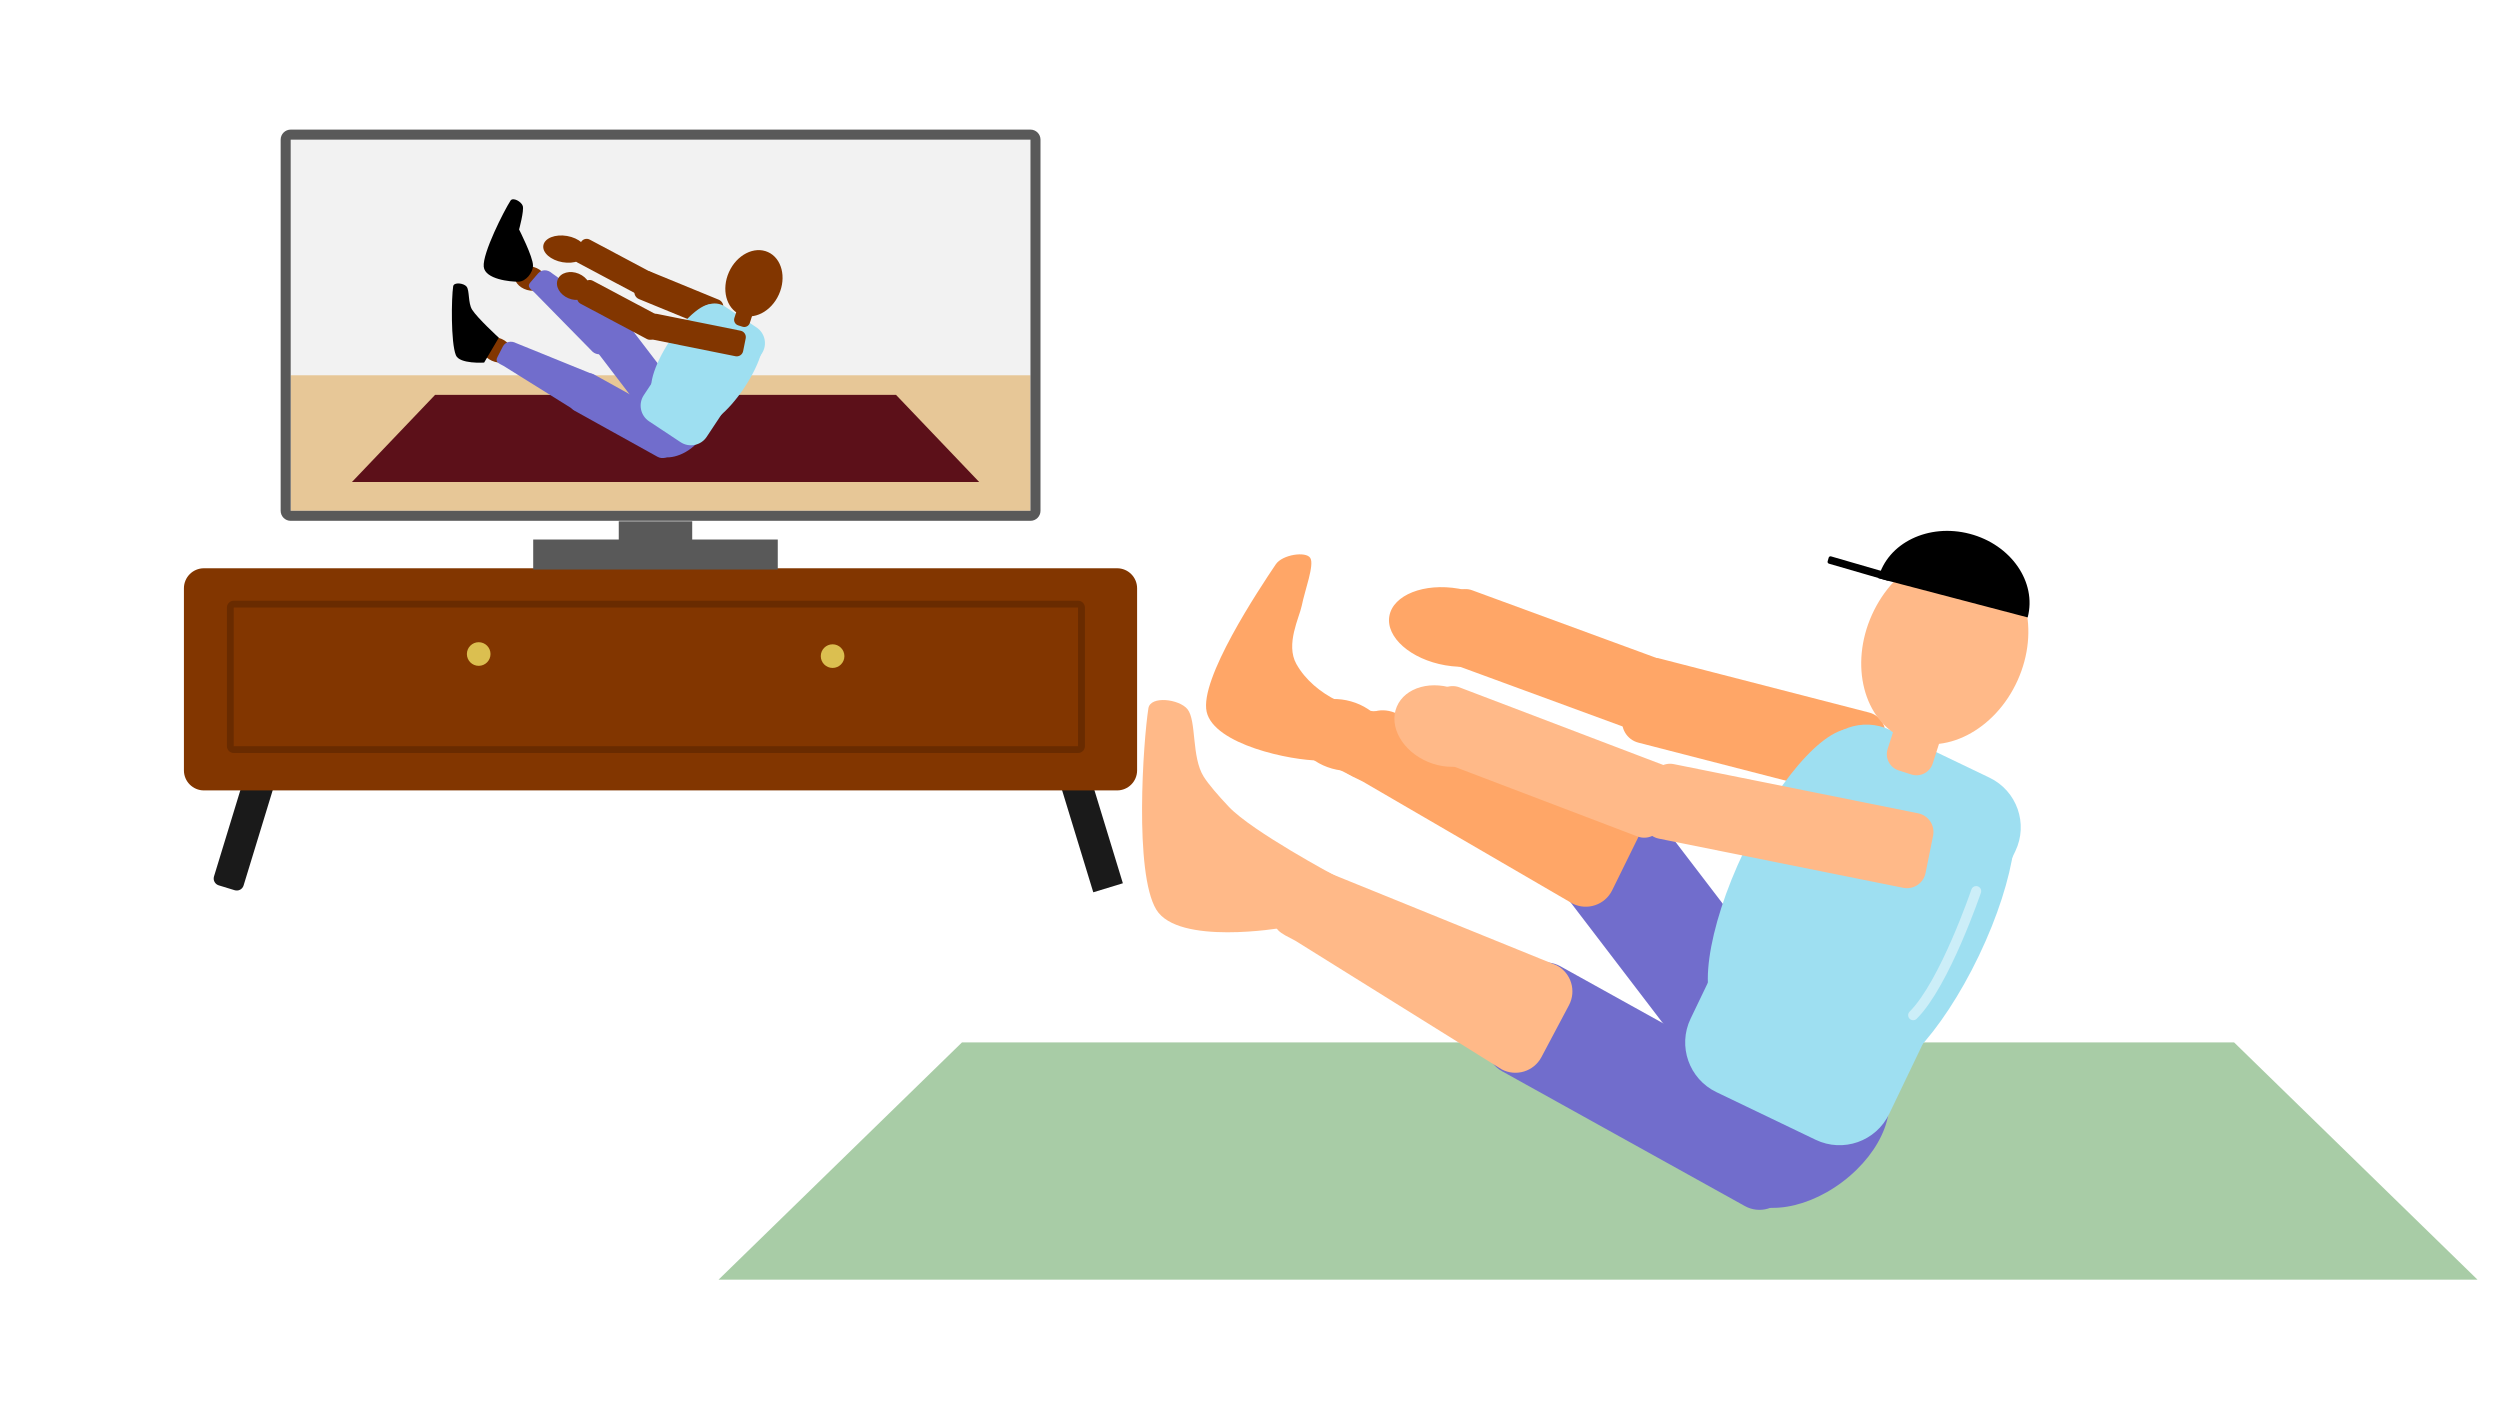 <?xml version="1.0" encoding="UTF-8" standalone="no"?><!DOCTYPE svg PUBLIC "-//W3C//DTD SVG 1.1//EN" "http://www.w3.org/Graphics/SVG/1.1/DTD/svg11.dtd"><svg width="100%" height="100%" viewBox="0 0 1920 1080" version="1.1" xmlns="http://www.w3.org/2000/svg" xmlns:xlink="http://www.w3.org/1999/xlink" xml:space="preserve" xmlns:serif="http://www.serif.com/" style="fill-rule:evenodd;clip-rule:evenodd;stroke-linecap:round;stroke-linejoin:round;stroke-miterlimit:1.5;"><g id="TV-Set" serif:id="TV Set"><g id="TV-Schrank" serif:id="TV Schrank"><path d="M214.03,591.858c0.881,-2.884 -0.745,-5.942 -3.629,-6.824l-12.271,-3.75c-2.885,-0.882 -5.943,0.744 -6.824,3.629l-26.958,88.202c-0.882,2.885 0.744,5.942 3.629,6.824l12.271,3.75c2.885,0.882 5.942,-0.744 6.824,-3.629l26.958,-88.202Z" style="fill:#1a1a1a;"/><path d="M809.485,586.632l22.724,-6.946l30.153,98.656l-22.724,6.945l-30.153,-98.655Z" style="fill:#1a1a1a;"/><path d="M873.291,451.783c0,-8.475 -6.88,-15.355 -15.355,-15.355l-701.33,-0c-8.474,-0 -15.355,6.88 -15.355,15.355l0,139.901c0,8.474 6.881,15.355 15.355,15.355l701.33,-0c8.475,-0 15.355,-6.881 15.355,-15.355l0,-139.901Z" style="fill:#823600;"/><circle cx="367.639" cy="502.289" r="9.073" style="fill:#dbbf50;"/><circle cx="639.432" cy="503.902" r="9.073" style="fill:#dbbf50;"/><path d="M833.209,466.601c-0,-2.903 -2.353,-5.256 -5.256,-5.256l-648.432,-0c-2.903,-0 -5.256,2.353 -5.256,5.256l0,106.459c0,2.902 2.353,5.256 5.256,5.256l648.432,-0c2.903,-0 5.256,-2.354 5.256,-5.256l-0,-106.459Zm-5.256,-0l-648.432,-0l0,106.459l648.432,-0l-0,-106.459Z" style="fill:#692b00;"/></g><g id="TV"><rect x="223.264" y="107.249" width="568.123" height="285.031" style="fill:#f2f2f2;"/><clipPath id="_clip1"><rect x="223.264" y="107.249" width="568.123" height="285.031"/></clipPath><g clip-path="url(#_clip1)"><rect x="190.815" y="288.222" width="633.982" height="124.622" style="fill:#e7c797;"/></g><path d="M799.108,107.249c-0,-4.264 -3.457,-7.72 -7.72,-7.72l-568.124,-0c-4.263,-0 -7.72,3.456 -7.72,7.72l0,285.031c0,4.264 3.457,7.72 7.72,7.72l568.124,0c4.263,0 7.72,-3.456 7.72,-7.72l-0,-285.031Zm-7.72,-0l-568.124,-0l0,285.031l568.124,0l-0,-285.031Z" style="fill:#595959;"/><rect x="475.209" y="400.367" width="56.407" height="23.032" style="fill:#595959;"/><rect x="409.496" y="414.356" width="187.831" height="23.032" style="fill:#595959;"/><path d="M752.032,370.188l-481.76,-0l63.865,-66.911l354.03,-0l63.865,66.911Z" style="fill:#5c1019;"/><g id="Mensch"><g id="Knöchel"><path d="M395.422,210.497c-1.381,4.878 2.824,10.345 9.384,12.202c6.56,1.857 13.007,-0.596 14.387,-5.474c1.381,-4.878 -2.824,-10.346 -9.384,-12.202c-6.56,-1.857 -13.007,0.596 -14.387,5.474Z" style="fill:#823600;"/><path d="M370.262,263.655c-2.067,4.629 1.309,10.644 7.534,13.424c6.225,2.78 12.957,1.279 15.024,-3.35c2.067,-4.629 -1.308,-10.644 -7.534,-13.424c-6.225,-2.78 -12.957,-1.279 -15.024,3.35Z" style="fill:#823600;"/></g><g id="Hände"><g id="Schuhe"><g id="Hose"><path d="M471.012,247.459c3.464,-2.647 8.425,-1.983 11.072,1.481l44.369,58.069c2.647,3.464 1.983,8.425 -1.481,11.072l-12.553,9.591c-3.464,2.647 -8.425,1.983 -11.072,-1.481l-44.369,-58.069c-2.647,-3.464 -1.983,-8.425 1.481,-11.072l12.553,-9.591Z" style="fill:#716dcc;"/><path d="M445.679,290.783c2.116,-3.811 6.928,-5.187 10.74,-3.071l63.892,35.474c3.811,2.116 5.188,6.929 3.071,10.74l-7.668,13.812c-2.116,3.811 -6.929,5.187 -10.74,3.071l-63.892,-35.474c-3.812,-2.116 -5.188,-6.929 -3.072,-10.74l7.669,-13.812Z" style="fill:#716dcc;"/><path d="M386.202,266.101c2.002,-3.772 6.408,-4.597 10.18,-2.595l59.105,23.993c3.772,2.002 5.209,6.69 3.208,10.462l-7.254,13.669c-2.001,3.772 -6.689,5.21 -10.461,3.208l-54.279,-33.838c-3.772,-2.001 -6.66,-3.016 -4.659,-6.788l4.16,-8.111Z" style="fill:#716dcc;"/><path d="M511.965,319.683c10.76,-8.107 23.677,-9.139 28.828,-2.303c5.15,6.837 0.595,18.968 -10.165,27.075c-10.76,8.107 -23.677,9.138 -28.828,2.302c-5.15,-6.836 -0.595,-18.968 10.165,-27.074Z" style="fill:#716dcc;"/><path d="M413.322,209.903c2.831,-3.197 7.308,-2.964 10.505,-0.132l51.816,37.203c3.197,2.832 3.493,7.726 0.661,10.923l-10.261,11.583c-2.831,3.197 -7.725,3.493 -10.922,0.661l-44.813,-45.639c-3.197,-2.831 -5.766,-4.496 -2.934,-7.692l5.948,-6.907Z" style="fill:#716dcc;"/></g><path d="M383.077,259.358c0,0 -16.36,-14.977 -20.486,-21.523c-3.245,-5.148 -1.844,-14.754 -4.269,-17.751c-2.155,-2.664 -9.751,-3.615 -10.277,-0.229c-1.366,8.789 -1.883,43.194 2.079,52.963c2.809,6.925 21.693,5.65 21.693,5.65l11.26,-19.11Z"/><path d="M409.348,203.966c0.06,-6.681 -10.694,-27.723 -10.694,-27.723c0,0 3.94,-14.337 2.847,-18.034c-0.972,-3.285 -7.555,-7.025 -9.408,-4.143c-4.998,7.773 -21.617,40.404 -20.583,50.781c0.963,9.666 20.479,11.629 26.785,11.482c5.527,-0.128 11.003,-6.835 11.053,-12.363Z"/></g><path d="M428.352,214.57c-2.172,5.212 1.523,11.718 8.247,14.52c6.723,2.801 13.944,0.845 16.116,-4.367c2.172,-5.212 -1.523,-11.718 -8.246,-14.52c-6.723,-2.802 -13.945,-0.845 -16.117,4.367Z" style="fill:#823600;"/><path d="M450.249,194.164c0.965,-5.563 -5.635,-11.36 -14.73,-12.938c-9.094,-1.578 -17.262,1.658 -18.227,7.221c-0.965,5.563 5.635,11.361 14.73,12.939c9.095,1.577 17.262,-1.658 18.227,-7.222Z" style="fill:#823600;"/></g><g id="Oberteil"><path d="M443.508,201.654c-2.435,-1.296 -3.359,-4.325 -2.064,-6.759l4.696,-8.824c1.296,-2.434 4.325,-3.359 6.759,-2.063l50.966,27.123c2.435,1.296 3.359,4.325 2.064,6.76l-4.696,8.823c-1.296,2.434 -4.325,3.359 -6.759,2.063l-50.966,-27.123Z" style="fill:#823600;"/><path d="M445.869,233.253c-2.435,-1.296 -3.359,-4.325 -2.064,-6.759l4.696,-8.824c1.296,-2.434 4.325,-3.359 6.759,-2.063l50.966,27.123c2.434,1.296 3.359,4.325 2.063,6.76l-4.695,8.823c-1.296,2.435 -4.325,3.359 -6.76,2.063l-50.965,-27.123Z" style="fill:#823600;"/><path d="M490.741,229.702c-2.914,-1.196 -4.308,-4.532 -3.112,-7.446l4.334,-10.559c1.196,-2.914 4.533,-4.308 7.446,-3.112l52.562,21.575c2.914,1.196 4.309,4.532 3.113,7.446l-4.335,10.559c-1.196,2.914 -4.532,4.308 -7.446,3.112l-52.562,-21.575Z" style="fill:#823600;"/><g id="Rumpf"><path d="M536.765,239.557c4.413,-6.666 13.408,-8.495 20.074,-4.082l24.157,15.993c6.666,4.413 8.495,13.408 4.082,20.075l-42.341,63.954c-4.414,6.666 -13.409,8.495 -20.075,4.081l-24.156,-15.993c-6.667,-4.413 -8.496,-13.408 -4.082,-20.074l42.341,-63.954Z" style="fill:#9edff1;"/><path d="M583.59,255.505c-6.135,-4.056 -21.372,8.167 -34.006,27.277c-12.633,19.111 -17.909,37.919 -11.774,41.975c6.135,4.055 21.373,-8.167 34.006,-27.278c12.633,-19.111 17.909,-37.919 11.774,-41.974Z" style="fill:#9edff1;"/><path d="M548.438,234.434c-6.135,-4.055 -21.372,8.168 -34.006,27.278c-12.633,19.111 -17.909,37.919 -11.774,41.974c6.135,4.056 21.373,-8.167 34.006,-27.277c12.633,-19.111 17.909,-37.919 11.774,-41.975Z" style="fill:#9edff1;"/></g></g><g id="Kopf"><path d="M566.871,235.241c0.754,-2.357 3.28,-3.659 5.638,-2.906l3.322,1.063c2.358,0.754 3.66,3.28 2.906,5.637l-2.872,8.986c-0.754,2.357 -3.28,3.66 -5.638,2.906l-3.323,-1.063c-2.357,-0.753 -3.66,-3.28 -2.906,-5.637l2.873,-8.986Z" style="fill:#823600;"/><path d="M589.815,193.594c-10.574,-4.763 -23.991,2.1 -29.944,15.315c-5.952,13.215 -2.2,27.811 8.374,32.573c10.574,4.763 23.991,-2.099 29.944,-15.314c5.952,-13.215 2.2,-27.811 -8.374,-32.574Z" style="fill:#823600;"/></g><path d="M500.544,260.646c-2.704,-0.544 -4.457,-3.181 -3.913,-5.885l1.972,-9.798c0.545,-2.704 3.182,-4.458 5.886,-3.913l64.295,12.942c2.704,0.545 4.457,3.182 3.913,5.886l-1.972,9.798c-0.545,2.704 -3.182,4.457 -5.886,3.913l-64.295,-12.943Z" style="fill:#823600;"/><clipPath id="_clip2"><path d="M500.544,260.646c-2.704,-0.544 -4.457,-3.181 -3.913,-5.885l1.972,-9.798c0.545,-2.704 3.182,-4.458 5.886,-3.913l64.295,12.942c2.704,0.545 4.457,3.182 3.913,5.886l-1.972,9.798c-0.545,2.704 -3.182,4.457 -5.886,3.913l-64.295,-12.943Z"/></clipPath><g clip-path="url(#_clip2)"><path d="M552.947,369.724c-2.684,4.343 -8.661,6.381 -13.337,4.55l-16.947,-6.636c-4.677,-1.831 -6.294,-6.844 -3.609,-11.186l27.345,-44.231c2.684,-4.343 8.66,-6.382 13.337,-4.55l16.947,6.636c4.676,1.831 6.294,6.844 3.609,11.186l-27.345,44.231Z" style="fill:#ffb988;"/></g></g></g></g><g id="echt"><path d="M1902.72,982.78l-1350.87,0l186.951,-182.219l976.97,-0l186.951,182.219Z" style="fill:#a8cca6;"/><g id="Mensch1" serif:id="Mensch"><g id="Knöchel1" serif:id="Knöchel"><path d="M995.574,554.639c-4.031,14.24 8.245,30.202 27.396,35.622c19.15,5.419 37.97,-1.741 42,-15.981c4.03,-14.24 -8.246,-30.202 -27.396,-35.622c-19.151,-5.419 -37.97,1.741 -42,15.981Z" style="fill:#ffa667;"/><path d="M942.068,668.989c-6.035,13.513 3.82,31.072 21.993,39.187c18.174,8.116 37.827,3.733 43.861,-9.78c6.035,-13.513 -3.821,-31.073 -21.994,-39.188c-18.173,-8.115 -37.826,-3.733 -43.86,9.781Z" style="fill:#ffb988;"/></g><g id="Hände1" serif:id="Hände"><g id="Schuhe1" serif:id="Schuhe"><g id="Hose1" serif:id="Hose"><path d="M1240.94,624.556c10.112,-7.727 24.595,-5.79 32.322,4.322l129.527,169.522c7.727,10.113 5.79,24.596 -4.323,32.323l-36.645,28c-10.112,7.726 -24.596,5.789 -32.322,-4.323l-129.528,-169.522c-7.726,-10.113 -5.789,-24.596 4.323,-32.323l36.646,-27.999Z" style="fill:#716dcc;"/><path d="M1166.98,751.033c6.177,-11.127 20.226,-15.145 31.353,-8.967l186.521,103.561c11.127,6.178 15.144,20.227 8.967,31.353l-22.387,40.32c-6.178,11.127 -20.227,15.145 -31.353,8.967l-186.521,-103.561c-11.127,-6.178 -15.145,-20.227 -8.967,-31.353l22.387,-40.32Z" style="fill:#716dcc;"/><path d="M993.349,678.978c5.844,-11.012 18.708,-13.421 29.72,-7.577l172.545,70.045c11.012,5.843 15.208,19.528 9.364,30.54l-21.175,39.905c-5.843,11.012 -19.528,15.209 -30.54,9.365l-158.456,-98.783c-11.012,-5.843 -19.444,-8.805 -13.601,-19.817l12.143,-23.678Z" style="fill:#ffb988;"/><path d="M1360.49,835.399c31.412,-23.666 69.122,-26.678 84.157,-6.721c15.036,19.957 1.74,55.373 -29.673,79.039c-31.412,23.666 -69.122,26.677 -84.157,6.721c-15.035,-19.957 -1.739,-55.373 29.673,-79.039Z" style="fill:#716dcc;"/><path d="M1043.7,556.732c5.504,-11.186 18.288,-13.988 29.474,-8.484l174.609,64.728c11.186,5.504 15.799,19.053 10.295,30.239l-19.943,40.535c-5.504,11.186 -19.053,15.799 -30.239,10.296l-161.407,-93.885c-11.186,-5.503 -19.705,-8.205 -14.201,-19.391l11.412,-24.038Z" style="fill:#ffa667;"/></g><path d="M1026.24,673.101c-0,0 -64.565,-34.459 -82.585,-53.579c-8.2,-8.701 -15.461,-17.085 -19.227,-23.061c-9.474,-15.03 -5.385,-43.072 -12.463,-51.82c-6.291,-7.777 -28.466,-10.554 -30.002,-0.669c-3.989,25.657 -11.007,126.511 6.07,154.615c16.859,27.747 96.39,14.01 96.39,14.01l41.817,-39.496Z" style="fill:#ffb988;"/><path d="M1062.96,546.336c-20.71,1.475 -53.393,-11.562 -67.339,-36.362c-8.512,-15.137 2.329,-35.815 4.119,-44.79c2.394,-12.003 9.865,-31.379 6.545,-36.682c-3.321,-5.302 -21.457,-2.576 -26.467,4.865c-13.261,19.698 -58.785,88.202 -53.104,113.324c5.681,25.123 64.482,37.47 87.189,37.41c4.319,-0.011 26.944,15.781 32.58,13.093c21.295,-10.156 29.204,-51.764 16.477,-50.858Z" style="fill:#ffa667;"/></g><path d="M1072.71,542.787c-6.341,15.215 4.446,34.209 24.074,42.388c19.627,8.179 40.709,2.467 47.05,-12.748c6.34,-15.215 -4.447,-34.208 -24.074,-42.387c-19.627,-8.18 -40.709,-2.468 -47.05,12.747Z" style="fill:#ffb988;"/><path d="M1163.23,489.865c2.818,-16.241 -16.45,-33.165 -43.001,-37.771c-26.551,-4.606 -50.394,4.84 -53.211,21.08c-2.817,16.241 16.451,33.166 43.001,37.772c26.551,4.606 50.394,-4.84 53.211,-21.081Z" style="fill:#ffa667;"/></g><g id="Oberteil1" serif:id="Oberteil"><path d="M1110.48,508.094c-7.558,-2.775 -11.441,-11.165 -8.666,-18.723l10.058,-27.39c2.775,-7.559 11.165,-11.442 18.723,-8.666l158.213,58.095c7.558,2.775 11.442,11.165 8.666,18.723l-10.057,27.39c-2.776,7.559 -11.165,11.442 -18.724,8.666l-158.213,-58.095Z" style="fill:#ffa667;"/><path d="M1100.07,582.412c-7.524,-2.866 -11.306,-11.301 -8.44,-18.826l10.385,-27.267c2.866,-7.525 11.302,-11.307 18.827,-8.441l157.503,59.992c7.525,2.866 11.307,11.302 8.441,18.826l-10.386,27.267c-2.866,7.525 -11.302,11.307 -18.826,8.441l-157.504,-59.992Z" style="fill:#ffb988;"/><path d="M1258.27,570.354c-8.904,-2.296 -14.269,-11.389 -11.973,-20.292l8.319,-32.265c2.296,-8.904 11.388,-14.269 20.292,-11.973l160.615,41.413c8.904,2.296 14.269,11.388 11.973,20.292l-8.319,32.265c-2.296,8.903 -11.389,14.268 -20.292,11.973l-160.615,-41.413Z" style="fill:#ffa667;"/><g id="Rumpf1" serif:id="Rumpf"><path d="M1395.3,580.482c10.103,-21.04 35.386,-29.92 56.425,-19.817l76.242,36.607c21.039,10.102 29.919,35.385 19.817,56.425l-96.918,201.848c-10.102,21.04 -35.386,29.92 -56.425,19.817l-76.242,-36.607c-21.039,-10.102 -29.919,-35.385 -19.817,-56.425l96.918,-201.848Z" style="fill:#9edff1;"/><path d="M1537.08,607.911c-19.361,-9.28 -58.547,32.149 -87.453,92.457c-28.906,60.309 -36.656,116.805 -17.295,126.085c19.36,9.28 58.547,-32.149 87.453,-92.458c28.906,-60.308 36.656,-116.805 17.295,-126.084Z" style="fill:#9edff1;"/><path d="M1427.01,561.009c-19.361,-9.28 -58.547,32.149 -87.453,92.458c-28.906,60.308 -36.656,116.805 -17.295,126.084c19.36,9.28 58.547,-32.149 87.453,-92.457c28.906,-60.309 36.656,-116.805 17.295,-126.085Z" style="fill:#9edff1;"/></g></g><g id="Kopf1" serif:id="Kopf"><path d="M1458.1,549.003c2.2,-6.883 9.575,-10.685 16.458,-8.484l9.7,3.101c6.883,2.201 10.684,9.575 8.484,16.458l-8.387,26.231c-2.2,6.883 -9.575,10.684 -16.458,8.484l-9.7,-3.102c-6.883,-2.2 -10.684,-9.575 -8.484,-16.458l8.387,-26.23Z" style="fill:#ffb988;"/><path d="M1525.08,427.421c-30.869,-13.904 -70.038,6.129 -87.415,44.708c-17.377,38.579 -6.424,81.189 24.445,95.093c30.869,13.904 70.038,-6.129 87.415,-44.708c17.377,-38.579 6.424,-81.188 -24.445,-95.093Z" style="fill:#ffb988;"/></g><g id="Cap"><path d="M1442.53,444.059c7.125,-27.138 38.585,-42.395 70.266,-34.077c31.682,8.319 51.588,37.062 44.463,64.2l-114.729,-30.123Z"/><path d="M1404.43,428.286c0.224,-0.773 1.034,-1.218 1.807,-0.994l44.807,12.996c0.773,0.224 1.219,1.034 0.995,1.807l-0.813,2.801c-0.224,0.772 -1.034,1.218 -1.807,0.994l-44.807,-12.996c-0.773,-0.224 -1.218,-1.034 -0.994,-1.807l0.812,-2.801Z"/></g><path d="M1517.7,684.365c-0,-0 -24.228,71.236 -48.382,95.291" style="fill:none;stroke:#cceef8;stroke-width:7.72px;"/><path d="M1273.97,644.06c-7.894,-1.589 -13.013,-9.288 -11.424,-17.181l5.758,-28.604c1.589,-7.894 9.288,-13.012 17.181,-11.423l187.698,37.783c7.894,1.589 13.012,9.287 11.423,17.181l-5.757,28.604c-1.589,7.893 -9.288,13.012 -17.182,11.423l-187.697,-37.783Z" style="fill:#ffb988;"/><clipPath id="_clip3"><path d="M1273.97,644.06c-7.894,-1.589 -13.013,-9.288 -11.424,-17.181l5.758,-28.604c1.589,-7.894 9.288,-13.012 17.181,-11.423l187.698,37.783c7.894,1.589 13.012,9.287 11.423,17.181l-5.757,28.604c-1.589,7.893 -9.288,13.012 -17.182,11.423l-187.697,-37.783Z"/></clipPath><g clip-path="url(#_clip3)"><path d="M1426.95,962.493c-7.837,12.676 -25.284,18.628 -38.936,13.282l-49.473,-19.373c-13.652,-5.347 -18.374,-19.979 -10.537,-32.656l79.828,-129.125c7.837,-12.677 25.284,-18.628 38.936,-13.282l49.473,19.373c13.652,5.346 18.374,19.979 10.536,32.656l-79.827,129.125Z" style="fill:#ffb988;"/></g></g></g></svg>